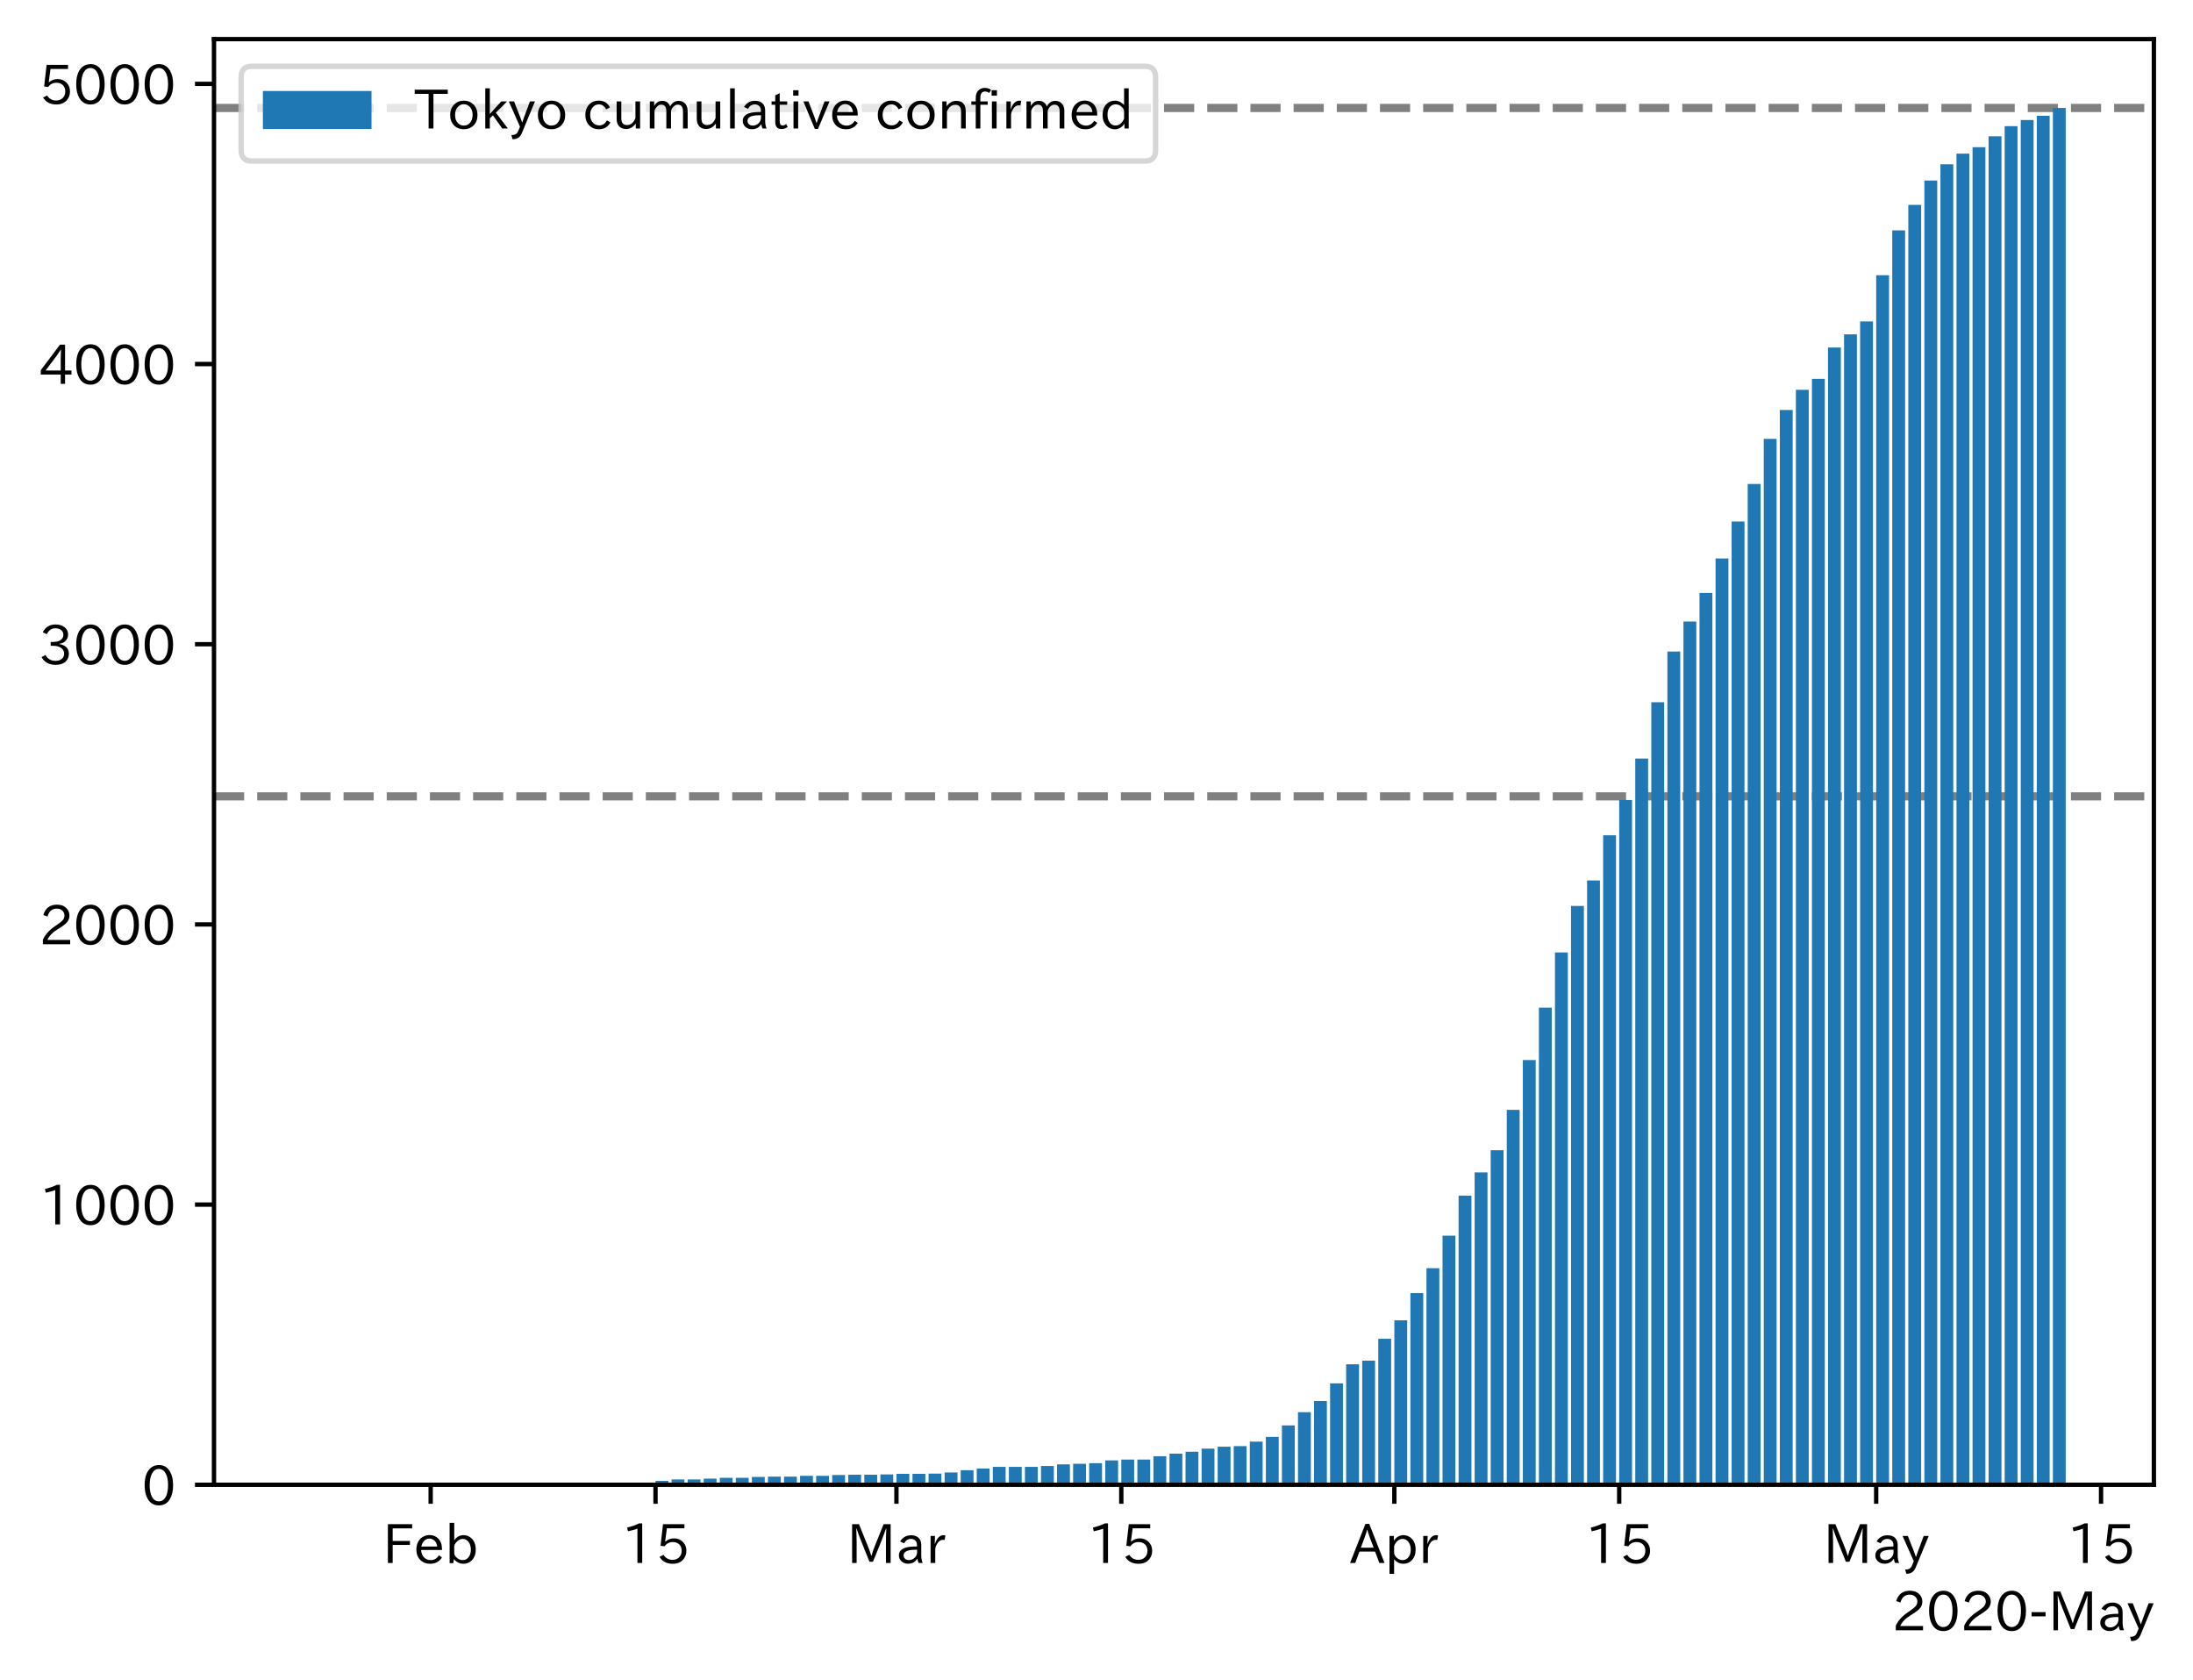 <?xml version="1.0" encoding="utf-8" standalone="no"?>
<!DOCTYPE svg PUBLIC "-//W3C//DTD SVG 1.1//EN"
  "http://www.w3.org/Graphics/SVG/1.1/DTD/svg11.dtd">
<!-- Created with matplotlib (https://matplotlib.org/) -->
<svg height="309.293pt" version="1.1" viewBox="0 0 403.714 309.293" width="403.714pt" xmlns="http://www.w3.org/2000/svg" xmlns:xlink="http://www.w3.org/1999/xlink">
 <defs>
  <style type="text/css">
*{stroke-linecap:butt;stroke-linejoin:round;}
  </style>
 </defs>
 <g id="figure_1">
  <g id="patch_1">
   <path d="M 0 309.293 
L 403.714 309.293 
L 403.714 0 
L 0 0 
z
" style="fill:#ffffff;"/>
  </g>
  <g id="axes_1">
   <g id="patch_2">
    <path d="M 39.394 273.312 
L 396.514 273.312 
L 396.514 7.2 
L 39.394 7.2 
z
" style="fill:#ffffff;"/>
   </g>
   <g id="line2d_1">
    <path clip-path="url(#p7c0ce65876)" d="M 39.394 19.872 
L 396.514 19.872 
" style="fill:none;stroke:#808080;stroke-dasharray:5.55,2.4;stroke-dashoffset:0;stroke-width:1.5;"/>
   </g>
   <g id="line2d_2">
    <path clip-path="url(#p7c0ce65876)" d="M 39.394 146.592 
L 396.514 146.592 
" style="fill:none;stroke:#808080;stroke-dasharray:5.55,2.4;stroke-dashoffset:0;stroke-width:1.5;"/>
   </g>
   <g id="patch_3">
    <path clip-path="url(#p7c0ce65876)" d="M 55.626 273.312 
L 57.992 273.312 
L 57.992 273.26 
L 55.626 273.26 
z
" style="fill:#1f77b4;"/>
   </g>
   <g id="patch_4">
    <path clip-path="url(#p7c0ce65876)" d="M 58.583 273.312 
L 60.949 273.312 
L 60.949 273.209 
L 58.583 273.209 
z
" style="fill:#1f77b4;"/>
   </g>
   <g id="patch_5">
    <path clip-path="url(#p7c0ce65876)" d="M 61.54 273.312 
L 63.905 273.312 
L 63.905 273.209 
L 61.54 273.209 
z
" style="fill:#1f77b4;"/>
   </g>
   <g id="patch_6">
    <path clip-path="url(#p7c0ce65876)" d="M 64.497 273.312 
L 66.862 273.312 
L 66.862 273.209 
L 64.497 273.209 
z
" style="fill:#1f77b4;"/>
   </g>
   <g id="patch_7">
    <path clip-path="url(#p7c0ce65876)" d="M 67.454 273.312 
L 69.819 273.312 
L 69.819 273.209 
L 67.454 273.209 
z
" style="fill:#1f77b4;"/>
   </g>
   <g id="patch_8">
    <path clip-path="url(#p7c0ce65876)" d="M 70.41 273.312 
L 72.776 273.312 
L 72.776 273.209 
L 70.41 273.209 
z
" style="fill:#1f77b4;"/>
   </g>
   <g id="patch_9">
    <path clip-path="url(#p7c0ce65876)" d="M 73.367 273.312 
L 75.733 273.312 
L 75.733 273.157 
L 73.367 273.157 
z
" style="fill:#1f77b4;"/>
   </g>
   <g id="patch_10">
    <path clip-path="url(#p7c0ce65876)" d="M 76.324 273.312 
L 78.689 273.312 
L 78.689 273.157 
L 76.324 273.157 
z
" style="fill:#1f77b4;"/>
   </g>
   <g id="patch_11">
    <path clip-path="url(#p7c0ce65876)" d="M 79.281 273.312 
L 81.646 273.312 
L 81.646 273.157 
L 79.281 273.157 
z
" style="fill:#1f77b4;"/>
   </g>
   <g id="patch_12">
    <path clip-path="url(#p7c0ce65876)" d="M 82.238 273.312 
L 84.603 273.312 
L 84.603 273.157 
L 82.238 273.157 
z
" style="fill:#1f77b4;"/>
   </g>
   <g id="patch_13">
    <path clip-path="url(#p7c0ce65876)" d="M 85.194 273.312 
L 87.56 273.312 
L 87.56 273.157 
L 85.194 273.157 
z
" style="fill:#1f77b4;"/>
   </g>
   <g id="patch_14">
    <path clip-path="url(#p7c0ce65876)" d="M 88.151 273.312 
L 90.516 273.312 
L 90.516 273.157 
L 88.151 273.157 
z
" style="fill:#1f77b4;"/>
   </g>
   <g id="patch_15">
    <path clip-path="url(#p7c0ce65876)" d="M 91.108 273.312 
L 93.473 273.312 
L 93.473 273.157 
L 91.108 273.157 
z
" style="fill:#1f77b4;"/>
   </g>
   <g id="patch_16">
    <path clip-path="url(#p7c0ce65876)" d="M 94.065 273.312 
L 96.43 273.312 
L 96.43 273.157 
L 94.065 273.157 
z
" style="fill:#1f77b4;"/>
   </g>
   <g id="patch_17">
    <path clip-path="url(#p7c0ce65876)" d="M 97.021 273.312 
L 99.387 273.312 
L 99.387 273.157 
L 97.021 273.157 
z
" style="fill:#1f77b4;"/>
   </g>
   <g id="patch_18">
    <path clip-path="url(#p7c0ce65876)" d="M 99.978 273.312 
L 102.344 273.312 
L 102.344 273.157 
L 99.978 273.157 
z
" style="fill:#1f77b4;"/>
   </g>
   <g id="patch_19">
    <path clip-path="url(#p7c0ce65876)" d="M 102.935 273.312 
L 105.3 273.312 
L 105.3 273.157 
L 102.935 273.157 
z
" style="fill:#1f77b4;"/>
   </g>
   <g id="patch_20">
    <path clip-path="url(#p7c0ce65876)" d="M 105.892 273.312 
L 108.257 273.312 
L 108.257 273.157 
L 105.892 273.157 
z
" style="fill:#1f77b4;"/>
   </g>
   <g id="patch_21">
    <path clip-path="url(#p7c0ce65876)" d="M 108.849 273.312 
L 111.214 273.312 
L 111.214 273.157 
L 108.849 273.157 
z
" style="fill:#1f77b4;"/>
   </g>
   <g id="patch_22">
    <path clip-path="url(#p7c0ce65876)" d="M 111.805 273.312 
L 114.171 273.312 
L 114.171 273.157 
L 111.805 273.157 
z
" style="fill:#1f77b4;"/>
   </g>
   <g id="patch_23">
    <path clip-path="url(#p7c0ce65876)" d="M 114.762 273.312 
L 117.128 273.312 
L 117.128 273.106 
L 114.762 273.106 
z
" style="fill:#1f77b4;"/>
   </g>
   <g id="patch_24">
    <path clip-path="url(#p7c0ce65876)" d="M 117.719 273.312 
L 120.084 273.312 
L 120.084 273.003 
L 117.719 273.003 
z
" style="fill:#1f77b4;"/>
   </g>
   <g id="patch_25">
    <path clip-path="url(#p7c0ce65876)" d="M 120.676 273.312 
L 123.041 273.312 
L 123.041 272.59 
L 120.676 272.59 
z
" style="fill:#1f77b4;"/>
   </g>
   <g id="patch_26">
    <path clip-path="url(#p7c0ce65876)" d="M 123.632 273.312 
L 125.998 273.312 
L 125.998 272.332 
L 123.632 272.332 
z
" style="fill:#1f77b4;"/>
   </g>
   <g id="patch_27">
    <path clip-path="url(#p7c0ce65876)" d="M 126.589 273.312 
L 128.955 273.312 
L 128.955 272.332 
L 126.589 272.332 
z
" style="fill:#1f77b4;"/>
   </g>
   <g id="patch_28">
    <path clip-path="url(#p7c0ce65876)" d="M 129.546 273.312 
L 131.911 273.312 
L 131.911 272.177 
L 129.546 272.177 
z
" style="fill:#1f77b4;"/>
   </g>
   <g id="patch_29">
    <path clip-path="url(#p7c0ce65876)" d="M 132.503 273.312 
L 134.868 273.312 
L 134.868 272.023 
L 132.503 272.023 
z
" style="fill:#1f77b4;"/>
   </g>
   <g id="patch_30">
    <path clip-path="url(#p7c0ce65876)" d="M 135.46 273.312 
L 137.825 273.312 
L 137.825 272.023 
L 135.46 272.023 
z
" style="fill:#1f77b4;"/>
   </g>
   <g id="patch_31">
    <path clip-path="url(#p7c0ce65876)" d="M 138.416 273.312 
L 140.782 273.312 
L 140.782 271.868 
L 138.416 271.868 
z
" style="fill:#1f77b4;"/>
   </g>
   <g id="patch_32">
    <path clip-path="url(#p7c0ce65876)" d="M 141.373 273.312 
L 143.739 273.312 
L 143.739 271.816 
L 141.373 271.816 
z
" style="fill:#1f77b4;"/>
   </g>
   <g id="patch_33">
    <path clip-path="url(#p7c0ce65876)" d="M 144.33 273.312 
L 146.695 273.312 
L 146.695 271.816 
L 144.33 271.816 
z
" style="fill:#1f77b4;"/>
   </g>
   <g id="patch_34">
    <path clip-path="url(#p7c0ce65876)" d="M 147.287 273.312 
L 149.652 273.312 
L 149.652 271.662 
L 147.287 271.662 
z
" style="fill:#1f77b4;"/>
   </g>
   <g id="patch_35">
    <path clip-path="url(#p7c0ce65876)" d="M 150.243 273.312 
L 152.609 273.312 
L 152.609 271.662 
L 150.243 271.662 
z
" style="fill:#1f77b4;"/>
   </g>
   <g id="patch_36">
    <path clip-path="url(#p7c0ce65876)" d="M 153.2 273.312 
L 155.566 273.312 
L 155.566 271.507 
L 153.2 271.507 
z
" style="fill:#1f77b4;"/>
   </g>
   <g id="patch_37">
    <path clip-path="url(#p7c0ce65876)" d="M 156.157 273.312 
L 158.522 273.312 
L 158.522 271.455 
L 156.157 271.455 
z
" style="fill:#1f77b4;"/>
   </g>
   <g id="patch_38">
    <path clip-path="url(#p7c0ce65876)" d="M 159.114 273.312 
L 161.479 273.312 
L 161.479 271.455 
L 159.114 271.455 
z
" style="fill:#1f77b4;"/>
   </g>
   <g id="patch_39">
    <path clip-path="url(#p7c0ce65876)" d="M 162.071 273.312 
L 164.436 273.312 
L 164.436 271.404 
L 162.071 271.404 
z
" style="fill:#1f77b4;"/>
   </g>
   <g id="patch_40">
    <path clip-path="url(#p7c0ce65876)" d="M 165.027 273.312 
L 167.393 273.312 
L 167.393 271.301 
L 165.027 271.301 
z
" style="fill:#1f77b4;"/>
   </g>
   <g id="patch_41">
    <path clip-path="url(#p7c0ce65876)" d="M 167.984 273.312 
L 170.35 273.312 
L 170.35 271.301 
L 167.984 271.301 
z
" style="fill:#1f77b4;"/>
   </g>
   <g id="patch_42">
    <path clip-path="url(#p7c0ce65876)" d="M 170.941 273.312 
L 173.306 273.312 
L 173.306 271.249 
L 170.941 271.249 
z
" style="fill:#1f77b4;"/>
   </g>
   <g id="patch_43">
    <path clip-path="url(#p7c0ce65876)" d="M 173.898 273.312 
L 176.263 273.312 
L 176.263 271.043 
L 173.898 271.043 
z
" style="fill:#1f77b4;"/>
   </g>
   <g id="patch_44">
    <path clip-path="url(#p7c0ce65876)" d="M 176.854 273.312 
L 179.22 273.312 
L 179.22 270.63 
L 176.854 270.63 
z
" style="fill:#1f77b4;"/>
   </g>
   <g id="patch_45">
    <path clip-path="url(#p7c0ce65876)" d="M 179.811 273.312 
L 182.177 273.312 
L 182.177 270.321 
L 179.811 270.321 
z
" style="fill:#1f77b4;"/>
   </g>
   <g id="patch_46">
    <path clip-path="url(#p7c0ce65876)" d="M 182.768 273.312 
L 185.133 273.312 
L 185.133 270.011 
L 182.768 270.011 
z
" style="fill:#1f77b4;"/>
   </g>
   <g id="patch_47">
    <path clip-path="url(#p7c0ce65876)" d="M 185.725 273.312 
L 188.09 273.312 
L 188.09 270.011 
L 185.725 270.011 
z
" style="fill:#1f77b4;"/>
   </g>
   <g id="patch_48">
    <path clip-path="url(#p7c0ce65876)" d="M 188.682 273.312 
L 191.047 273.312 
L 191.047 270.011 
L 188.682 270.011 
z
" style="fill:#1f77b4;"/>
   </g>
   <g id="patch_49">
    <path clip-path="url(#p7c0ce65876)" d="M 191.638 273.312 
L 194.004 273.312 
L 194.004 269.856 
L 191.638 269.856 
z
" style="fill:#1f77b4;"/>
   </g>
   <g id="patch_50">
    <path clip-path="url(#p7c0ce65876)" d="M 194.595 273.312 
L 196.961 273.312 
L 196.961 269.547 
L 194.595 269.547 
z
" style="fill:#1f77b4;"/>
   </g>
   <g id="patch_51">
    <path clip-path="url(#p7c0ce65876)" d="M 197.552 273.312 
L 199.917 273.312 
L 199.917 269.444 
L 197.552 269.444 
z
" style="fill:#1f77b4;"/>
   </g>
   <g id="patch_52">
    <path clip-path="url(#p7c0ce65876)" d="M 200.509 273.312 
L 202.874 273.312 
L 202.874 269.341 
L 200.509 269.341 
z
" style="fill:#1f77b4;"/>
   </g>
   <g id="patch_53">
    <path clip-path="url(#p7c0ce65876)" d="M 203.466 273.312 
L 205.831 273.312 
L 205.831 268.825 
L 203.466 268.825 
z
" style="fill:#1f77b4;"/>
   </g>
   <g id="patch_54">
    <path clip-path="url(#p7c0ce65876)" d="M 206.422 273.312 
L 208.788 273.312 
L 208.788 268.67 
L 206.422 268.67 
z
" style="fill:#1f77b4;"/>
   </g>
   <g id="patch_55">
    <path clip-path="url(#p7c0ce65876)" d="M 209.379 273.312 
L 211.745 273.312 
L 211.745 268.67 
L 209.379 268.67 
z
" style="fill:#1f77b4;"/>
   </g>
   <g id="patch_56">
    <path clip-path="url(#p7c0ce65876)" d="M 212.336 273.312 
L 214.701 273.312 
L 214.701 268.051 
L 212.336 268.051 
z
" style="fill:#1f77b4;"/>
   </g>
   <g id="patch_57">
    <path clip-path="url(#p7c0ce65876)" d="M 215.293 273.312 
L 217.658 273.312 
L 217.658 267.587 
L 215.293 267.587 
z
" style="fill:#1f77b4;"/>
   </g>
   <g id="patch_58">
    <path clip-path="url(#p7c0ce65876)" d="M 218.249 273.312 
L 220.615 273.312 
L 220.615 267.226 
L 218.249 267.226 
z
" style="fill:#1f77b4;"/>
   </g>
   <g id="patch_59">
    <path clip-path="url(#p7c0ce65876)" d="M 221.206 273.312 
L 223.572 273.312 
L 223.572 266.659 
L 221.206 266.659 
z
" style="fill:#1f77b4;"/>
   </g>
   <g id="patch_60">
    <path clip-path="url(#p7c0ce65876)" d="M 224.163 273.312 
L 226.528 273.312 
L 226.528 266.298 
L 224.163 266.298 
z
" style="fill:#1f77b4;"/>
   </g>
   <g id="patch_61">
    <path clip-path="url(#p7c0ce65876)" d="M 227.12 273.312 
L 229.485 273.312 
L 229.485 266.195 
L 227.12 266.195 
z
" style="fill:#1f77b4;"/>
   </g>
   <g id="patch_62">
    <path clip-path="url(#p7c0ce65876)" d="M 230.077 273.312 
L 232.442 273.312 
L 232.442 265.369 
L 230.077 265.369 
z
" style="fill:#1f77b4;"/>
   </g>
   <g id="patch_63">
    <path clip-path="url(#p7c0ce65876)" d="M 233.033 273.312 
L 235.399 273.312 
L 235.399 264.493 
L 233.033 264.493 
z
" style="fill:#1f77b4;"/>
   </g>
   <g id="patch_64">
    <path clip-path="url(#p7c0ce65876)" d="M 235.99 273.312 
L 238.356 273.312 
L 238.356 262.378 
L 235.99 262.378 
z
" style="fill:#1f77b4;"/>
   </g>
   <g id="patch_65">
    <path clip-path="url(#p7c0ce65876)" d="M 238.947 273.312 
L 241.312 273.312 
L 241.312 259.954 
L 238.947 259.954 
z
" style="fill:#1f77b4;"/>
   </g>
   <g id="patch_66">
    <path clip-path="url(#p7c0ce65876)" d="M 241.904 273.312 
L 244.269 273.312 
L 244.269 257.891 
L 241.904 257.891 
z
" style="fill:#1f77b4;"/>
   </g>
   <g id="patch_67">
    <path clip-path="url(#p7c0ce65876)" d="M 244.86 273.312 
L 247.226 273.312 
L 247.226 254.642 
L 244.86 254.642 
z
" style="fill:#1f77b4;"/>
   </g>
   <g id="patch_68">
    <path clip-path="url(#p7c0ce65876)" d="M 247.817 273.312 
L 250.183 273.312 
L 250.183 251.135 
L 247.817 251.135 
z
" style="fill:#1f77b4;"/>
   </g>
   <g id="patch_69">
    <path clip-path="url(#p7c0ce65876)" d="M 250.774 273.312 
L 253.139 273.312 
L 253.139 250.464 
L 250.774 250.464 
z
" style="fill:#1f77b4;"/>
   </g>
   <g id="patch_70">
    <path clip-path="url(#p7c0ce65876)" d="M 253.731 273.312 
L 256.096 273.312 
L 256.096 246.441 
L 253.731 246.441 
z
" style="fill:#1f77b4;"/>
   </g>
   <g id="patch_71">
    <path clip-path="url(#p7c0ce65876)" d="M 256.688 273.312 
L 259.053 273.312 
L 259.053 243.037 
L 256.688 243.037 
z
" style="fill:#1f77b4;"/>
   </g>
   <g id="patch_72">
    <path clip-path="url(#p7c0ce65876)" d="M 259.644 273.312 
L 262.01 273.312 
L 262.01 238.035 
L 259.644 238.035 
z
" style="fill:#1f77b4;"/>
   </g>
   <g id="patch_73">
    <path clip-path="url(#p7c0ce65876)" d="M 262.601 273.312 
L 264.967 273.312 
L 264.967 233.444 
L 262.601 233.444 
z
" style="fill:#1f77b4;"/>
   </g>
   <g id="patch_74">
    <path clip-path="url(#p7c0ce65876)" d="M 265.558 273.312 
L 267.923 273.312 
L 267.923 227.462 
L 265.558 227.462 
z
" style="fill:#1f77b4;"/>
   </g>
   <g id="patch_75">
    <path clip-path="url(#p7c0ce65876)" d="M 268.515 273.312 
L 270.88 273.312 
L 270.88 220.087 
L 268.515 220.087 
z
" style="fill:#1f77b4;"/>
   </g>
   <g id="patch_76">
    <path clip-path="url(#p7c0ce65876)" d="M 271.471 273.312 
L 273.837 273.312 
L 273.837 215.806 
L 271.471 215.806 
z
" style="fill:#1f77b4;"/>
   </g>
   <g id="patch_77">
    <path clip-path="url(#p7c0ce65876)" d="M 274.428 273.312 
L 276.794 273.312 
L 276.794 211.731 
L 274.428 211.731 
z
" style="fill:#1f77b4;"/>
   </g>
   <g id="patch_78">
    <path clip-path="url(#p7c0ce65876)" d="M 277.385 273.312 
L 279.75 273.312 
L 279.75 204.305 
L 277.385 204.305 
z
" style="fill:#1f77b4;"/>
   </g>
   <g id="patch_79">
    <path clip-path="url(#p7c0ce65876)" d="M 280.342 273.312 
L 282.707 273.312 
L 282.707 195.124 
L 280.342 195.124 
z
" style="fill:#1f77b4;"/>
   </g>
   <g id="patch_80">
    <path clip-path="url(#p7c0ce65876)" d="M 283.299 273.312 
L 285.664 273.312 
L 285.664 185.48 
L 283.299 185.48 
z
" style="fill:#1f77b4;"/>
   </g>
   <g id="patch_81">
    <path clip-path="url(#p7c0ce65876)" d="M 286.255 273.312 
L 288.621 273.312 
L 288.621 175.319 
L 286.255 175.319 
z
" style="fill:#1f77b4;"/>
   </g>
   <g id="patch_82">
    <path clip-path="url(#p7c0ce65876)" d="M 289.212 273.312 
L 291.578 273.312 
L 291.578 166.758 
L 289.212 166.758 
z
" style="fill:#1f77b4;"/>
   </g>
   <g id="patch_83">
    <path clip-path="url(#p7c0ce65876)" d="M 292.169 273.312 
L 294.534 273.312 
L 294.534 162.065 
L 292.169 162.065 
z
" style="fill:#1f77b4;"/>
   </g>
   <g id="patch_84">
    <path clip-path="url(#p7c0ce65876)" d="M 295.126 273.312 
L 297.491 273.312 
L 297.491 153.761 
L 295.126 153.761 
z
" style="fill:#1f77b4;"/>
   </g>
   <g id="patch_85">
    <path clip-path="url(#p7c0ce65876)" d="M 298.083 273.312 
L 300.448 273.312 
L 300.448 147.262 
L 298.083 147.262 
z
" style="fill:#1f77b4;"/>
   </g>
   <g id="patch_86">
    <path clip-path="url(#p7c0ce65876)" d="M 301.039 273.312 
L 303.405 273.312 
L 303.405 139.629 
L 301.039 139.629 
z
" style="fill:#1f77b4;"/>
   </g>
   <g id="patch_87">
    <path clip-path="url(#p7c0ce65876)" d="M 303.996 273.312 
L 306.361 273.312 
L 306.361 129.263 
L 303.996 129.263 
z
" style="fill:#1f77b4;"/>
   </g>
   <g id="patch_88">
    <path clip-path="url(#p7c0ce65876)" d="M 306.953 273.312 
L 309.318 273.312 
L 309.318 119.928 
L 306.953 119.928 
z
" style="fill:#1f77b4;"/>
   </g>
   <g id="patch_89">
    <path clip-path="url(#p7c0ce65876)" d="M 309.91 273.312 
L 312.275 273.312 
L 312.275 114.409 
L 309.91 114.409 
z
" style="fill:#1f77b4;"/>
   </g>
   <g id="patch_90">
    <path clip-path="url(#p7c0ce65876)" d="M 312.866 273.312 
L 315.232 273.312 
L 315.232 109.148 
L 312.866 109.148 
z
" style="fill:#1f77b4;"/>
   </g>
   <g id="patch_91">
    <path clip-path="url(#p7c0ce65876)" d="M 315.823 273.312 
L 318.189 273.312 
L 318.189 102.805 
L 315.823 102.805 
z
" style="fill:#1f77b4;"/>
   </g>
   <g id="patch_92">
    <path clip-path="url(#p7c0ce65876)" d="M 318.78 273.312 
L 321.145 273.312 
L 321.145 95.997 
L 318.78 95.997 
z
" style="fill:#1f77b4;"/>
   </g>
   <g id="patch_93">
    <path clip-path="url(#p7c0ce65876)" d="M 321.737 273.312 
L 324.102 273.312 
L 324.102 89.086 
L 321.737 89.086 
z
" style="fill:#1f77b4;"/>
   </g>
   <g id="patch_94">
    <path clip-path="url(#p7c0ce65876)" d="M 324.694 273.312 
L 327.059 273.312 
L 327.059 80.782 
L 324.694 80.782 
z
" style="fill:#1f77b4;"/>
   </g>
   <g id="patch_95">
    <path clip-path="url(#p7c0ce65876)" d="M 327.65 273.312 
L 330.016 273.312 
L 330.016 75.47 
L 327.65 75.47 
z
" style="fill:#1f77b4;"/>
   </g>
   <g id="patch_96">
    <path clip-path="url(#p7c0ce65876)" d="M 330.607 273.312 
L 332.973 273.312 
L 332.973 71.757 
L 330.607 71.757 
z
" style="fill:#1f77b4;"/>
   </g>
   <g id="patch_97">
    <path clip-path="url(#p7c0ce65876)" d="M 333.564 273.312 
L 335.929 273.312 
L 335.929 69.745 
L 333.564 69.745 
z
" style="fill:#1f77b4;"/>
   </g>
   <g id="patch_98">
    <path clip-path="url(#p7c0ce65876)" d="M 336.521 273.312 
L 338.886 273.312 
L 338.886 63.969 
L 336.521 63.969 
z
" style="fill:#1f77b4;"/>
   </g>
   <g id="patch_99">
    <path clip-path="url(#p7c0ce65876)" d="M 339.477 273.312 
L 341.843 273.312 
L 341.843 61.545 
L 339.477 61.545 
z
" style="fill:#1f77b4;"/>
   </g>
   <g id="patch_100">
    <path clip-path="url(#p7c0ce65876)" d="M 342.434 273.312 
L 344.8 273.312 
L 344.8 59.172 
L 342.434 59.172 
z
" style="fill:#1f77b4;"/>
   </g>
   <g id="patch_101">
    <path clip-path="url(#p7c0ce65876)" d="M 345.391 273.312 
L 347.756 273.312 
L 347.756 50.662 
L 345.391 50.662 
z
" style="fill:#1f77b4;"/>
   </g>
   <g id="patch_102">
    <path clip-path="url(#p7c0ce65876)" d="M 348.348 273.312 
L 350.713 273.312 
L 350.713 42.41 
L 348.348 42.41 
z
" style="fill:#1f77b4;"/>
   </g>
   <g id="patch_103">
    <path clip-path="url(#p7c0ce65876)" d="M 351.305 273.312 
L 353.67 273.312 
L 353.67 37.717 
L 351.305 37.717 
z
" style="fill:#1f77b4;"/>
   </g>
   <g id="patch_104">
    <path clip-path="url(#p7c0ce65876)" d="M 354.261 273.312 
L 356.627 273.312 
L 356.627 33.23 
L 354.261 33.23 
z
" style="fill:#1f77b4;"/>
   </g>
   <g id="patch_105">
    <path clip-path="url(#p7c0ce65876)" d="M 357.218 273.312 
L 359.584 273.312 
L 359.584 30.239 
L 357.218 30.239 
z
" style="fill:#1f77b4;"/>
   </g>
   <g id="patch_106">
    <path clip-path="url(#p7c0ce65876)" d="M 360.175 273.312 
L 362.54 273.312 
L 362.54 28.279 
L 360.175 28.279 
z
" style="fill:#1f77b4;"/>
   </g>
   <g id="patch_107">
    <path clip-path="url(#p7c0ce65876)" d="M 363.132 273.312 
L 365.497 273.312 
L 365.497 27.093 
L 363.132 27.093 
z
" style="fill:#1f77b4;"/>
   </g>
   <g id="patch_108">
    <path clip-path="url(#p7c0ce65876)" d="M 366.088 273.312 
L 368.454 273.312 
L 368.454 25.081 
L 366.088 25.081 
z
" style="fill:#1f77b4;"/>
   </g>
   <g id="patch_109">
    <path clip-path="url(#p7c0ce65876)" d="M 369.045 273.312 
L 371.411 273.312 
L 371.411 23.224 
L 369.045 23.224 
z
" style="fill:#1f77b4;"/>
   </g>
   <g id="patch_110">
    <path clip-path="url(#p7c0ce65876)" d="M 372.002 273.312 
L 374.367 273.312 
L 374.367 22.09 
L 372.002 22.09 
z
" style="fill:#1f77b4;"/>
   </g>
   <g id="patch_111">
    <path clip-path="url(#p7c0ce65876)" d="M 374.959 273.312 
L 377.324 273.312 
L 377.324 21.316 
L 374.959 21.316 
z
" style="fill:#1f77b4;"/>
   </g>
   <g id="patch_112">
    <path clip-path="url(#p7c0ce65876)" d="M 377.916 273.312 
L 380.281 273.312 
L 380.281 19.872 
L 377.916 19.872 
z
" style="fill:#1f77b4;"/>
   </g>
   <g id="matplotlib.axis_1">
    <g id="xtick_1">
     <g id="line2d_3">
      <defs>
       <path d="M 0 0 
L 0 3.5 
" id="mc069b4c325" style="stroke:#000000;stroke-width:0.8;"/>
      </defs>
      <g>
       <use style="stroke:#000000;stroke-width:0.8;" x="79.281" xlink:href="#mc069b4c325" y="273.312"/>
      </g>
     </g>
     <g id="text_1">
      <!-- Feb -->
      <defs>
       <path d="M 54.203 64.703 
L 18.312 64.703 
L 18.312 41.5 
L 50.094 41.5 
L 50.094 34.188 
L 18.312 34.188 
L 18.312 0.984 
L 9.516 0.984 
L 9.516 72.406 
L 54.203 72.406 
z
" id="IPAexGothic-70"/>
       <path d="M 13.484 24.906 
Q 13.922 16.266 18.891 11.281 
Q 23.969 6.203 31.203 6.203 
Q 40.719 6.203 46.297 15.094 
L 51.906 11.375 
Q 44.828 -0.484 30.172 -0.484 
Q 19.094 -0.484 11.969 6.594 
Q 4.781 13.812 4.781 25.641 
Q 4.781 38.188 12.312 45.703 
Q 19 52.391 29 52.391 
Q 38.422 52.391 44.781 46.188 
Q 51.906 38.969 51.906 26.906 
L 51.906 24.906 
z
M 43.062 31.203 
Q 42.328 37.984 38.281 41.891 
Q 34.281 45.906 28.812 45.906 
Q 22.469 45.906 17.969 40.484 
Q 14.891 36.812 13.969 31.203 
z
" id="IPAexGothic-101"/>
       <path d="M 17.578 42.672 
Q 24.219 52.203 34.672 52.203 
Q 43.562 52.203 49.859 45.906 
Q 57.172 38.578 57.172 25.688 
Q 57.172 13.094 49.859 5.812 
Q 43.562 -0.484 34.469 -0.484 
Q 24.359 -0.484 17 8.062 
L 15.766 0.688 
L 9.078 0.688 
L 9.078 74.906 
L 17.578 74.906 
z
M 17.578 31.203 
L 17.578 19.578 
Q 17.578 13.875 23.875 9.375 
Q 28.172 6.297 33.109 6.297 
Q 38.875 6.297 42.875 10.297 
Q 48.188 15.766 48.188 25.484 
Q 48.188 34.281 43.797 39.891 
Q 39.453 45.312 33.203 45.312 
Q 27.484 45.312 22.469 40.281 
Q 17.578 35.406 17.578 31.203 
z
" id="IPAexGothic-98"/>
      </defs>
      <g transform="translate(70.457 287.803)scale(0.1 -0.1)">
       <use xlink:href="#IPAexGothic-70"/>
       <use x="57.178" xlink:href="#IPAexGothic-101"/>
       <use x="114.062" xlink:href="#IPAexGothic-98"/>
      </g>
     </g>
    </g>
    <g id="xtick_2">
     <g id="line2d_4">
      <g>
       <use style="stroke:#000000;stroke-width:0.8;" x="120.676" xlink:href="#mc069b4c325" y="273.312"/>
      </g>
     </g>
     <g id="text_2">
      <!-- 15 -->
      <defs>
       <path d="M 38.484 0.984 
L 29.688 0.984 
L 29.688 64.109 
Q 21.438 61.281 12.312 59.328 
L 10.688 66.109 
Q 23.734 69.391 32.906 73.922 
L 38.484 73.922 
z
" id="IPAexGothic-49"/>
       <path d="M 18.406 40.672 
Q 25.531 46.297 33.938 46.297 
Q 44 46.297 50.641 39.5 
Q 56.844 33.016 56.844 23.391 
Q 56.844 14.656 51.516 8.016 
Q 44.828 -0.484 31.734 -0.484 
Q 14.984 -0.484 7.328 12.25 
L 14.656 16.062 
Q 20.453 6.781 31.453 6.781 
Q 38.531 6.781 43.266 11.188 
Q 48.141 15.828 48.141 23.484 
Q 48.141 30.719 43.844 35.016 
Q 39.359 39.5 32.125 39.5 
Q 21.969 39.5 16.75 31.688 
L 9.234 32.672 
L 13.812 72.406 
L 53.219 72.406 
L 53.219 64.891 
L 20.953 64.891 
L 17.719 40.672 
z
" id="IPAexGothic-53"/>
      </defs>
      <g transform="translate(114.377 287.803)scale(0.1 -0.1)">
       <use xlink:href="#IPAexGothic-49"/>
       <use x="62.988" xlink:href="#IPAexGothic-53"/>
      </g>
     </g>
    </g>
    <g id="xtick_3">
     <g id="line2d_5">
      <g>
       <use style="stroke:#000000;stroke-width:0.8;" x="165.027" xlink:href="#mc069b4c325" y="273.312"/>
      </g>
     </g>
     <g id="text_3">
      <!-- Mar -->
      <defs>
       <path d="M 80.422 0.984 
L 71.828 0.984 
L 71.828 39.594 
Q 71.828 51.266 72.406 64.594 
L 72.016 64.594 
Q 68.062 53.266 63.531 41.797 
L 47.906 3.266 
L 41.406 3.266 
L 25.641 42.578 
Q 20.75 54.781 17.625 64.703 
L 17.234 64.703 
Q 17.828 48.922 17.828 39.891 
L 17.828 0.984 
L 9.516 0.984 
L 9.516 72.406 
L 22.125 72.406 
L 39.109 30.375 
Q 42.141 23 44.828 14.156 
L 45.125 14.156 
Q 47.312 22.125 50.531 30.172 
L 67.438 72.406 
L 80.422 72.406 
z
" id="IPAexGothic-77"/>
       <path d="M 49.312 0.984 
L 41.75 0.984 
Q 39.984 4.734 39.547 8.688 
L 39.203 8.688 
Q 33.547 -0.391 22.312 -0.391 
Q 14.594 -0.391 9.719 4.5 
Q 5.422 8.797 5.422 14.984 
Q 5.422 30.422 32.031 31.203 
L 38.719 31.391 
L 38.719 33.984 
Q 38.719 39.203 35.75 42.188 
Q 32.625 45.312 27.734 45.312 
Q 19.344 45.312 15.141 37.156 
L 7.719 40.578 
Q 14.656 52 27.938 52 
Q 37.109 52 42.047 46.875 
Q 46.625 42.281 46.625 33.891 
L 46.625 15.578 
Q 46.625 6.25 49.312 0.984 
z
M 38.922 25.391 
L 33.453 25.297 
Q 14.109 24.859 14.109 14.891 
Q 14.109 11.375 16.406 9.078 
Q 19.234 6.297 23.828 6.297 
Q 30.219 6.297 34.906 10.984 
Q 38.922 15.141 38.922 21 
z
" id="IPAexGothic-97"/>
       <path d="M 36.078 51.812 
L 34.578 43.266 
Q 32.906 43.609 31.594 43.609 
Q 25.828 43.609 22.078 38.188 
Q 17.391 31.344 17.391 26.172 
L 17.391 0.984 
L 8.797 0.984 
L 8.797 50.781 
L 16.891 50.781 
L 16.5 35.984 
L 16.703 35.984 
Q 22.219 52.203 32.766 52.203 
Q 34.469 52.203 36.078 51.812 
z
" id="IPAexGothic-114"/>
      </defs>
      <g transform="translate(155.918 287.803)scale(0.1 -0.1)">
       <use xlink:href="#IPAexGothic-77"/>
       <use x="90.186" xlink:href="#IPAexGothic-97"/>
       <use x="145.166" xlink:href="#IPAexGothic-114"/>
      </g>
     </g>
    </g>
    <g id="xtick_4">
     <g id="line2d_6">
      <g>
       <use style="stroke:#000000;stroke-width:0.8;" x="206.422" xlink:href="#mc069b4c325" y="273.312"/>
      </g>
     </g>
     <g id="text_4">
      <!-- 15 -->
      <g transform="translate(200.124 287.803)scale(0.1 -0.1)">
       <use xlink:href="#IPAexGothic-49"/>
       <use x="62.988" xlink:href="#IPAexGothic-53"/>
      </g>
     </g>
    </g>
    <g id="xtick_5">
     <g id="line2d_7">
      <g>
       <use style="stroke:#000000;stroke-width:0.8;" x="256.688" xlink:href="#mc069b4c325" y="273.312"/>
      </g>
     </g>
     <g id="text_5">
      <!-- Apr -->
      <defs>
       <path d="M 63.375 0.984 
L 53.812 0.984 
L 45.906 22.016 
L 17.188 22.016 
L 9.422 0.984 
L -0.094 0.984 
L 28.219 72.906 
L 35.297 72.906 
z
M 43.406 29.109 
L 36.188 48.094 
Q 33.203 56.062 31.688 62.5 
L 31.391 62.5 
Q 29.641 55.672 26.812 48.094 
L 19.734 29.109 
z
" id="IPAexGothic-65"/>
       <path d="M 16.797 42 
Q 23.828 52.203 34.469 52.203 
Q 43.266 52.203 49.562 45.906 
Q 56.891 38.578 56.891 25.688 
Q 56.891 13.141 49.656 5.812 
Q 43.359 -0.484 34.375 -0.484 
Q 24.516 -0.484 17.281 7.766 
L 17.281 -19 
L 8.797 -19 
L 8.797 50.781 
L 16.797 50.781 
z
M 17.281 30.469 
L 17.281 20.172 
Q 17.281 14.016 23.688 9.375 
Q 27.984 6.297 32.906 6.297 
Q 38.578 6.297 42.578 10.297 
Q 47.906 15.578 47.906 25.484 
Q 47.906 34.375 43.5 39.984 
Q 39.109 45.312 32.812 45.312 
Q 25.875 45.312 20.906 38.812 
Q 17.281 34.125 17.281 30.469 
z
" id="IPAexGothic-112"/>
      </defs>
      <g transform="translate(248.545 287.803)scale(0.1 -0.1)">
       <use xlink:href="#IPAexGothic-65"/>
       <use x="63.721" xlink:href="#IPAexGothic-112"/>
       <use x="125.83" xlink:href="#IPAexGothic-114"/>
      </g>
     </g>
    </g>
    <g id="xtick_6">
     <g id="line2d_8">
      <g>
       <use style="stroke:#000000;stroke-width:0.8;" x="298.083" xlink:href="#mc069b4c325" y="273.312"/>
      </g>
     </g>
     <g id="text_6">
      <!-- 15 -->
      <g transform="translate(291.784 287.803)scale(0.1 -0.1)">
       <use xlink:href="#IPAexGothic-49"/>
       <use x="62.988" xlink:href="#IPAexGothic-53"/>
      </g>
     </g>
    </g>
    <g id="xtick_7">
     <g id="line2d_9">
      <g>
       <use style="stroke:#000000;stroke-width:0.8;" x="345.391" xlink:href="#mc069b4c325" y="273.312"/>
      </g>
     </g>
     <g id="text_7">
      <!-- May -->
      <defs>
       <path d="M 48.781 50.781 
L 24.609 -7.625 
Q 19.969 -18.797 8.594 -18.797 
L 7.469 -18.797 
L 5.375 -10.984 
L 6.984 -10.984 
Q 15.141 -10.984 17.969 -3.719 
L 21.188 4.297 
L 0.594 50.781 
L 10.297 50.781 
L 21.297 22.797 
Q 23.875 16.016 25.094 12.203 
L 25.391 12.203 
Q 27.344 18.266 29.109 22.797 
L 39.5 50.781 
z
" id="IPAexGothic-121"/>
      </defs>
      <g transform="translate(335.671 287.803)scale(0.1 -0.1)">
       <use xlink:href="#IPAexGothic-77"/>
       <use x="90.186" xlink:href="#IPAexGothic-97"/>
       <use x="145.166" xlink:href="#IPAexGothic-121"/>
      </g>
     </g>
    </g>
    <g id="xtick_8">
     <g id="line2d_10">
      <g>
       <use style="stroke:#000000;stroke-width:0.8;" x="386.786" xlink:href="#mc069b4c325" y="273.312"/>
      </g>
     </g>
     <g id="text_8">
      <!-- 15 -->
      <g transform="translate(380.488 287.803)scale(0.1 -0.1)">
       <use xlink:href="#IPAexGothic-49"/>
       <use x="62.988" xlink:href="#IPAexGothic-53"/>
      </g>
     </g>
    </g>
    <g id="text_9">
     <!-- 2020-May -->
     <defs>
      <path d="M 57.172 0.984 
L 6.984 0.984 
L 6.984 9.281 
Q 12.891 23.047 29.594 34.422 
L 32.375 36.281 
Q 40.922 42.141 43.609 45.406 
Q 46.688 49.266 46.688 53.812 
Q 46.688 58.938 43.062 62.547 
Q 39.062 66.547 32.562 66.547 
Q 19.531 66.547 15.484 52 
L 7.766 54.781 
Q 13.328 73.828 33.062 73.828 
Q 43.844 73.828 50.25 67.438 
Q 55.859 61.672 55.859 53.516 
Q 55.859 47.469 52.25 42.531 
Q 48.922 37.75 36.969 30.281 
L 34.859 29 
Q 19.625 19.578 15.281 8.891 
L 57.172 8.891 
z
" id="IPAexGothic-50"/>
      <path d="M 31.844 73.828 
Q 45.016 73.828 52.094 61.625 
Q 57.719 51.953 57.719 36.625 
Q 57.719 21.438 52.094 11.578 
Q 45.125 -0.484 31.5 -0.484 
Q 17.922 -0.484 10.938 11.578 
Q 5.328 21.438 5.328 36.719 
Q 5.328 58.016 15.625 67.719 
Q 22.172 73.828 31.844 73.828 
z
M 31.5 66.656 
Q 23.688 66.656 19.188 58.734 
Q 14.594 50.734 14.594 36.625 
Q 14.594 22.75 19.094 14.797 
Q 23.641 6.984 31.5 6.984 
Q 40.922 6.984 45.453 18.016 
Q 48.438 25.344 48.438 37.109 
Q 48.438 50.875 43.844 58.734 
Q 39.203 66.656 31.5 66.656 
z
" id="IPAexGothic-48"/>
      <path d="M 30.766 26.609 
L 4.984 26.609 
L 4.984 34.422 
L 30.766 34.422 
z
" id="IPAexGothic-45"/>
     </defs>
     <g transform="translate(348.301 300.193)scale(0.1 -0.1)">
      <use xlink:href="#IPAexGothic-50"/>
      <use x="62.988" xlink:href="#IPAexGothic-48"/>
      <use x="125.977" xlink:href="#IPAexGothic-50"/>
      <use x="188.965" xlink:href="#IPAexGothic-48"/>
      <use x="251.953" xlink:href="#IPAexGothic-45"/>
      <use x="287.744" xlink:href="#IPAexGothic-77"/>
      <use x="377.93" xlink:href="#IPAexGothic-97"/>
      <use x="432.91" xlink:href="#IPAexGothic-121"/>
     </g>
    </g>
   </g>
   <g id="matplotlib.axis_2">
    <g id="ytick_1">
     <g id="line2d_11">
      <defs>
       <path d="M 0 0 
L -3.5 0 
" id="m163b7f5214" style="stroke:#000000;stroke-width:0.8;"/>
      </defs>
      <g>
       <use style="stroke:#000000;stroke-width:0.8;" x="39.394" xlink:href="#m163b7f5214" y="273.312"/>
      </g>
     </g>
     <g id="text_10">
      <!-- 0 -->
      <g transform="translate(26.095 277.057)scale(0.1 -0.1)">
       <use xlink:href="#IPAexGothic-48"/>
      </g>
     </g>
    </g>
    <g id="ytick_2">
     <g id="line2d_12">
      <g>
       <use style="stroke:#000000;stroke-width:0.8;" x="39.394" xlink:href="#m163b7f5214" y="221.737"/>
      </g>
     </g>
     <g id="text_11">
      <!-- 1000 -->
      <g transform="translate(7.2 225.482)scale(0.1 -0.1)">
       <use xlink:href="#IPAexGothic-49"/>
       <use x="62.988" xlink:href="#IPAexGothic-48"/>
       <use x="125.977" xlink:href="#IPAexGothic-48"/>
       <use x="188.965" xlink:href="#IPAexGothic-48"/>
      </g>
     </g>
    </g>
    <g id="ytick_3">
     <g id="line2d_13">
      <g>
       <use style="stroke:#000000;stroke-width:0.8;" x="39.394" xlink:href="#m163b7f5214" y="170.162"/>
      </g>
     </g>
     <g id="text_12">
      <!-- 2000 -->
      <g transform="translate(7.2 173.907)scale(0.1 -0.1)">
       <use xlink:href="#IPAexGothic-50"/>
       <use x="62.988" xlink:href="#IPAexGothic-48"/>
       <use x="125.977" xlink:href="#IPAexGothic-48"/>
       <use x="188.965" xlink:href="#IPAexGothic-48"/>
      </g>
     </g>
    </g>
    <g id="ytick_4">
     <g id="line2d_14">
      <g>
       <use style="stroke:#000000;stroke-width:0.8;" x="39.394" xlink:href="#m163b7f5214" y="118.587"/>
      </g>
     </g>
     <g id="text_13">
      <!-- 3000 -->
      <defs>
       <path d="M 37.203 37.797 
Q 54.781 34.625 54.781 19.969 
Q 54.781 11.188 48.875 5.562 
Q 42.328 -0.484 30.375 -0.484 
Q 12.453 -0.484 4.5 13.766 
L 11.812 17.672 
Q 17.328 6.891 30.281 6.891 
Q 37.891 6.891 42.094 10.797 
Q 46.094 14.5 46.094 20.172 
Q 46.094 26.859 40.094 30.906 
Q 34.625 34.578 25.688 34.578 
L 21.297 34.578 
L 21.297 41.703 
L 25.875 41.703 
Q 34.859 41.703 39.594 45.125 
Q 44.672 48.734 44.672 54.828 
Q 44.672 61.469 38.969 64.656 
Q 35.297 66.844 30.172 66.844 
Q 19.344 66.844 14.109 55.906 
L 6.781 59.422 
Q 14.016 73.828 30.281 73.828 
Q 40.578 73.828 46.969 68.656 
Q 53.375 63.578 53.375 55.219 
Q 53.375 47.312 47.172 42.281 
Q 43.172 39.062 37.203 38.188 
z
" id="IPAexGothic-51"/>
      </defs>
      <g transform="translate(7.2 122.332)scale(0.1 -0.1)">
       <use xlink:href="#IPAexGothic-51"/>
       <use x="62.988" xlink:href="#IPAexGothic-48"/>
       <use x="125.977" xlink:href="#IPAexGothic-48"/>
       <use x="188.965" xlink:href="#IPAexGothic-48"/>
      </g>
     </g>
    </g>
    <g id="ytick_5">
     <g id="line2d_15">
      <g>
       <use style="stroke:#000000;stroke-width:0.8;" x="39.394" xlink:href="#m163b7f5214" y="67.012"/>
      </g>
     </g>
     <g id="text_14">
      <!-- 4000 -->
      <defs>
       <path d="M 59.578 18.109 
L 47.797 18.109 
L 47.797 0.984 
L 39.797 0.984 
L 39.797 18.109 
L 3.078 18.109 
L 3.078 26.125 
L 38.375 73.094 
L 47.797 73.094 
L 47.797 25.531 
L 59.578 25.531 
z
M 40.281 64.203 
L 39.984 64.203 
Q 35.594 57.125 31.297 51.312 
L 11.859 25.531 
L 39.797 25.531 
L 39.797 49.125 
Q 39.797 54.391 40.281 64.203 
z
" id="IPAexGothic-52"/>
      </defs>
      <g transform="translate(7.2 70.757)scale(0.1 -0.1)">
       <use xlink:href="#IPAexGothic-52"/>
       <use x="62.988" xlink:href="#IPAexGothic-48"/>
       <use x="125.977" xlink:href="#IPAexGothic-48"/>
       <use x="188.965" xlink:href="#IPAexGothic-48"/>
      </g>
     </g>
    </g>
    <g id="ytick_6">
     <g id="line2d_16">
      <g>
       <use style="stroke:#000000;stroke-width:0.8;" x="39.394" xlink:href="#m163b7f5214" y="15.437"/>
      </g>
     </g>
     <g id="text_15">
      <!-- 5000 -->
      <g transform="translate(7.2 19.182)scale(0.1 -0.1)">
       <use xlink:href="#IPAexGothic-53"/>
       <use x="62.988" xlink:href="#IPAexGothic-48"/>
       <use x="125.977" xlink:href="#IPAexGothic-48"/>
       <use x="188.965" xlink:href="#IPAexGothic-48"/>
      </g>
     </g>
    </g>
   </g>
   <g id="patch_113">
    <path d="M 39.394 273.312 
L 39.394 7.2 
" style="fill:none;stroke:#000000;stroke-linecap:square;stroke-linejoin:miter;stroke-width:0.8;"/>
   </g>
   <g id="patch_114">
    <path d="M 396.514 273.312 
L 396.514 7.2 
" style="fill:none;stroke:#000000;stroke-linecap:square;stroke-linejoin:miter;stroke-width:0.8;"/>
   </g>
   <g id="patch_115">
    <path d="M 39.394 273.312 
L 396.514 273.312 
" style="fill:none;stroke:#000000;stroke-linecap:square;stroke-linejoin:miter;stroke-width:0.8;"/>
   </g>
   <g id="patch_116">
    <path d="M 39.394 7.2 
L 396.514 7.2 
" style="fill:none;stroke:#000000;stroke-linecap:square;stroke-linejoin:miter;stroke-width:0.8;"/>
   </g>
   <g id="legend_1">
    <g id="patch_117">
     <path d="M 46.394 29.648 
L 210.731 29.648 
Q 212.731 29.648 212.731 27.648 
L 212.731 14.2 
Q 212.731 12.2 210.731 12.2 
L 46.394 12.2 
Q 44.394 12.2 44.394 14.2 
L 44.394 27.648 
Q 44.394 29.648 46.394 29.648 
z
" style="fill:#ffffff;opacity:0.8;stroke:#cccccc;stroke-linejoin:miter;"/>
    </g>
    <g id="patch_118">
     <path d="M 48.394 23.748 
L 68.394 23.748 
L 68.394 16.748 
L 48.394 16.748 
z
" style="fill:#1f77b4;"/>
    </g>
    <g id="text_16">
     <!-- Tokyo cumulative confirmed -->
     <defs>
      <path d="M 60.406 64.703 
L 33.984 64.703 
L 33.984 0.984 
L 25.094 0.984 
L 25.094 64.703 
L -0.484 64.703 
L -0.484 72.406 
L 60.406 72.406 
z
" id="IPAexGothic-84"/>
      <path d="M 29.984 52.203 
Q 40.531 52.203 47.75 45.125 
Q 55.172 37.703 55.172 25.594 
Q 55.172 13.875 47.906 6.594 
Q 40.766 -0.484 29.984 -0.484 
Q 19.188 -0.484 12.203 6.5 
Q 4.891 13.766 4.891 25.875 
Q 4.891 37.703 12.312 45.125 
Q 19.391 52.203 29.984 52.203 
z
M 29.984 45.609 
Q 23.734 45.609 19.391 41.109 
Q 13.875 35.594 13.875 25.781 
Q 13.875 16.109 19.281 10.688 
Q 23.688 6.297 29.984 6.297 
Q 36.422 6.297 40.766 10.797 
Q 46.188 16.219 46.188 26.125 
Q 46.188 35.453 40.672 41.109 
Q 36.188 45.609 29.984 45.609 
z
" id="IPAexGothic-111"/>
      <path d="M 50.688 0.984 
L 40.281 0.984 
L 23.188 25.203 
L 17.484 19.672 
L 17.484 0.984 
L 9.078 0.984 
L 9.078 74.906 
L 17.484 74.906 
L 17.484 27.594 
L 38.484 50.781 
L 49.266 50.781 
L 28.562 30.078 
z
" id="IPAexGothic-107"/>
      <path id="IPAexGothic-32"/>
      <path d="M 51.078 12.25 
Q 44.281 -0.484 29.688 -0.484 
Q 19.188 -0.484 12.312 6.391 
Q 4.891 13.922 4.891 25.984 
Q 4.891 37.938 12.312 45.516 
Q 19.094 52.297 29.391 52.297 
Q 43.953 52.297 50.094 39.703 
L 43.172 36.078 
Q 38.812 45.312 29.688 45.312 
Q 23.688 45.312 19.281 40.922 
Q 13.766 35.406 13.766 25.781 
Q 13.766 16.703 19.094 11.375 
Q 23.781 6.688 30.562 6.688 
Q 39.797 6.688 44.484 15.875 
z
" id="IPAexGothic-99"/>
      <path d="M 51.312 0.984 
L 43.312 0.984 
L 43.312 10.062 
Q 35.938 0 25.391 0 
Q 16.75 0 11.922 5.859 
Q 8.109 10.594 8.109 19.391 
L 8.109 50.781 
L 16.703 50.781 
L 16.703 19.672 
Q 16.703 7.281 27.094 7.281 
Q 37.594 7.281 42.719 20.172 
L 42.719 50.781 
L 51.312 50.781 
z
" id="IPAexGothic-117"/>
      <path d="M 78.469 0.984 
L 69.875 0.984 
L 69.875 32.172 
Q 69.875 44.828 60.109 44.828 
Q 55.469 44.828 51.609 40.531 
Q 48.875 37.453 47.797 32.859 
L 47.797 0.984 
L 39.203 0.984 
L 39.203 32.281 
Q 39.203 44.828 29.984 44.828 
Q 25.094 44.828 21.391 40.531 
Q 17.391 36.031 17.391 31.891 
L 17.391 0.984 
L 8.797 0.984 
L 8.797 50.781 
L 16.797 50.781 
L 16.797 42.188 
Q 21.734 51.812 31.688 51.812 
Q 42.578 51.812 46.188 41.359 
Q 51.609 51.812 61.766 51.812 
Q 69.969 51.812 74.562 46 
Q 78.469 41.219 78.469 32.375 
z
" id="IPAexGothic-109"/>
      <path d="M 17.672 0.984 
L 9.078 0.984 
L 9.078 74.906 
L 17.672 74.906 
z
" id="IPAexGothic-108"/>
      <path d="M 33.203 3.766 
Q 27.641 -0.094 21.828 -0.094 
Q 10.203 -0.094 10.203 12.984 
L 10.203 44.672 
L 3.422 44.672 
L 3.422 50.781 
L 10.203 50.781 
L 10.203 61.969 
L 18.406 66.062 
L 18.406 50.781 
L 32.234 50.781 
L 32.234 44.672 
L 18.406 44.672 
L 18.406 14.156 
Q 18.406 6.5 23.641 6.5 
Q 27.156 6.5 30.328 9.188 
z
" id="IPAexGothic-116"/>
      <path d="M 18.406 61.375 
L 8.594 61.375 
L 8.594 71.391 
L 18.406 71.391 
z
M 17.781 0.984 
L 9.188 0.984 
L 9.188 50.781 
L 17.781 50.781 
z
" id="IPAexGothic-105"/>
      <path d="M 48.484 50.781 
L 27.297 0.094 
L 21.484 0.094 
L 0.391 50.781 
L 9.812 50.781 
L 20.906 21.688 
L 23.781 13.188 
L 24.516 10.984 
L 24.812 10.984 
Q 25.641 13.812 28.469 21.688 
L 39.312 50.781 
z
" id="IPAexGothic-118"/>
      <path d="M 52 0.984 
L 43.406 0.984 
L 43.406 31.891 
Q 43.406 44.578 32.906 44.578 
Q 22.312 44.578 17.391 31.891 
L 17.391 0.984 
L 8.797 0.984 
L 8.797 50.781 
L 16.797 50.781 
L 16.797 41.797 
Q 23.828 51.812 34.719 51.812 
Q 52 51.812 52 32.375 
z
" id="IPAexGothic-110"/>
      <path d="M 38.375 72.219 
L 34.812 66.312 
Q 31.109 69.094 27.203 69.094 
Q 18.5 69.094 18.5 57.375 
L 18.5 50.781 
L 32.078 50.781 
L 32.078 44.672 
L 18.5 44.672 
L 18.5 0.984 
L 10.016 0.984 
L 10.016 44.672 
L 1.906 44.672 
L 1.906 50.781 
L 10.016 50.781 
L 10.016 57.172 
Q 10.016 65.438 13.922 70.062 
Q 18.75 75.688 26.703 75.688 
Q 33.062 75.688 38.375 72.219 
z
" id="IPAexGothic-102"/>
      <path d="M 52.984 0.984 
L 45.172 0.984 
L 45.172 9.672 
Q 38.141 -0.484 27.391 -0.484 
Q 18.453 -0.484 12.312 5.812 
Q 4.891 13.188 4.891 25.984 
Q 4.891 38.531 12.062 45.906 
Q 18.266 52.203 27.391 52.203 
Q 37.25 52.203 44.484 43.891 
L 44.484 74.906 
L 52.984 74.906 
z
M 44.484 20.359 
L 44.484 32.766 
Q 44.484 37.703 38.375 42.281 
Q 34.078 45.406 28.953 45.406 
Q 23.188 45.406 19.188 41.406 
Q 13.875 36.078 13.875 26.219 
Q 13.875 17.328 18.266 11.719 
Q 22.516 6.391 28.859 6.391 
Q 36.281 6.391 41.5 13.672 
Q 44.484 17.719 44.484 20.359 
z
" id="IPAexGothic-100"/>
     </defs>
     <g transform="translate(76.394 23.748)scale(0.1 -0.1)">
      <use xlink:href="#IPAexGothic-84"/>
      <use x="59.912" xlink:href="#IPAexGothic-111"/>
      <use x="120.312" xlink:href="#IPAexGothic-107"/>
      <use x="172.119" xlink:href="#IPAexGothic-121"/>
      <use x="221.338" xlink:href="#IPAexGothic-111"/>
      <use x="281.738" xlink:href="#IPAexGothic-32"/>
      <use x="308.74" xlink:href="#IPAexGothic-99"/>
      <use x="363.135" xlink:href="#IPAexGothic-117"/>
      <use x="423.535" xlink:href="#IPAexGothic-109"/>
      <use x="510.645" xlink:href="#IPAexGothic-117"/>
      <use x="571.045" xlink:href="#IPAexGothic-108"/>
      <use x="598.047" xlink:href="#IPAexGothic-97"/>
      <use x="653.027" xlink:href="#IPAexGothic-116"/>
      <use x="687.646" xlink:href="#IPAexGothic-105"/>
      <use x="714.648" xlink:href="#IPAexGothic-118"/>
      <use x="763.232" xlink:href="#IPAexGothic-101"/>
      <use x="820.117" xlink:href="#IPAexGothic-32"/>
      <use x="847.119" xlink:href="#IPAexGothic-99"/>
      <use x="901.514" xlink:href="#IPAexGothic-111"/>
      <use x="961.914" xlink:href="#IPAexGothic-110"/>
      <use x="1022.314" xlink:href="#IPAexGothic-102"/>
      <use x="1052.93" xlink:href="#IPAexGothic-105"/>
      <use x="1079.932" xlink:href="#IPAexGothic-114"/>
      <use x="1116.943" xlink:href="#IPAexGothic-109"/>
      <use x="1204.053" xlink:href="#IPAexGothic-101"/>
      <use x="1260.938" xlink:href="#IPAexGothic-100"/>
     </g>
    </g>
   </g>
  </g>
 </g>
 <defs>
  <clipPath id="p7c0ce65876">
   <rect height="266.112" width="357.12" x="39.394" y="7.2"/>
  </clipPath>
 </defs>
</svg>
